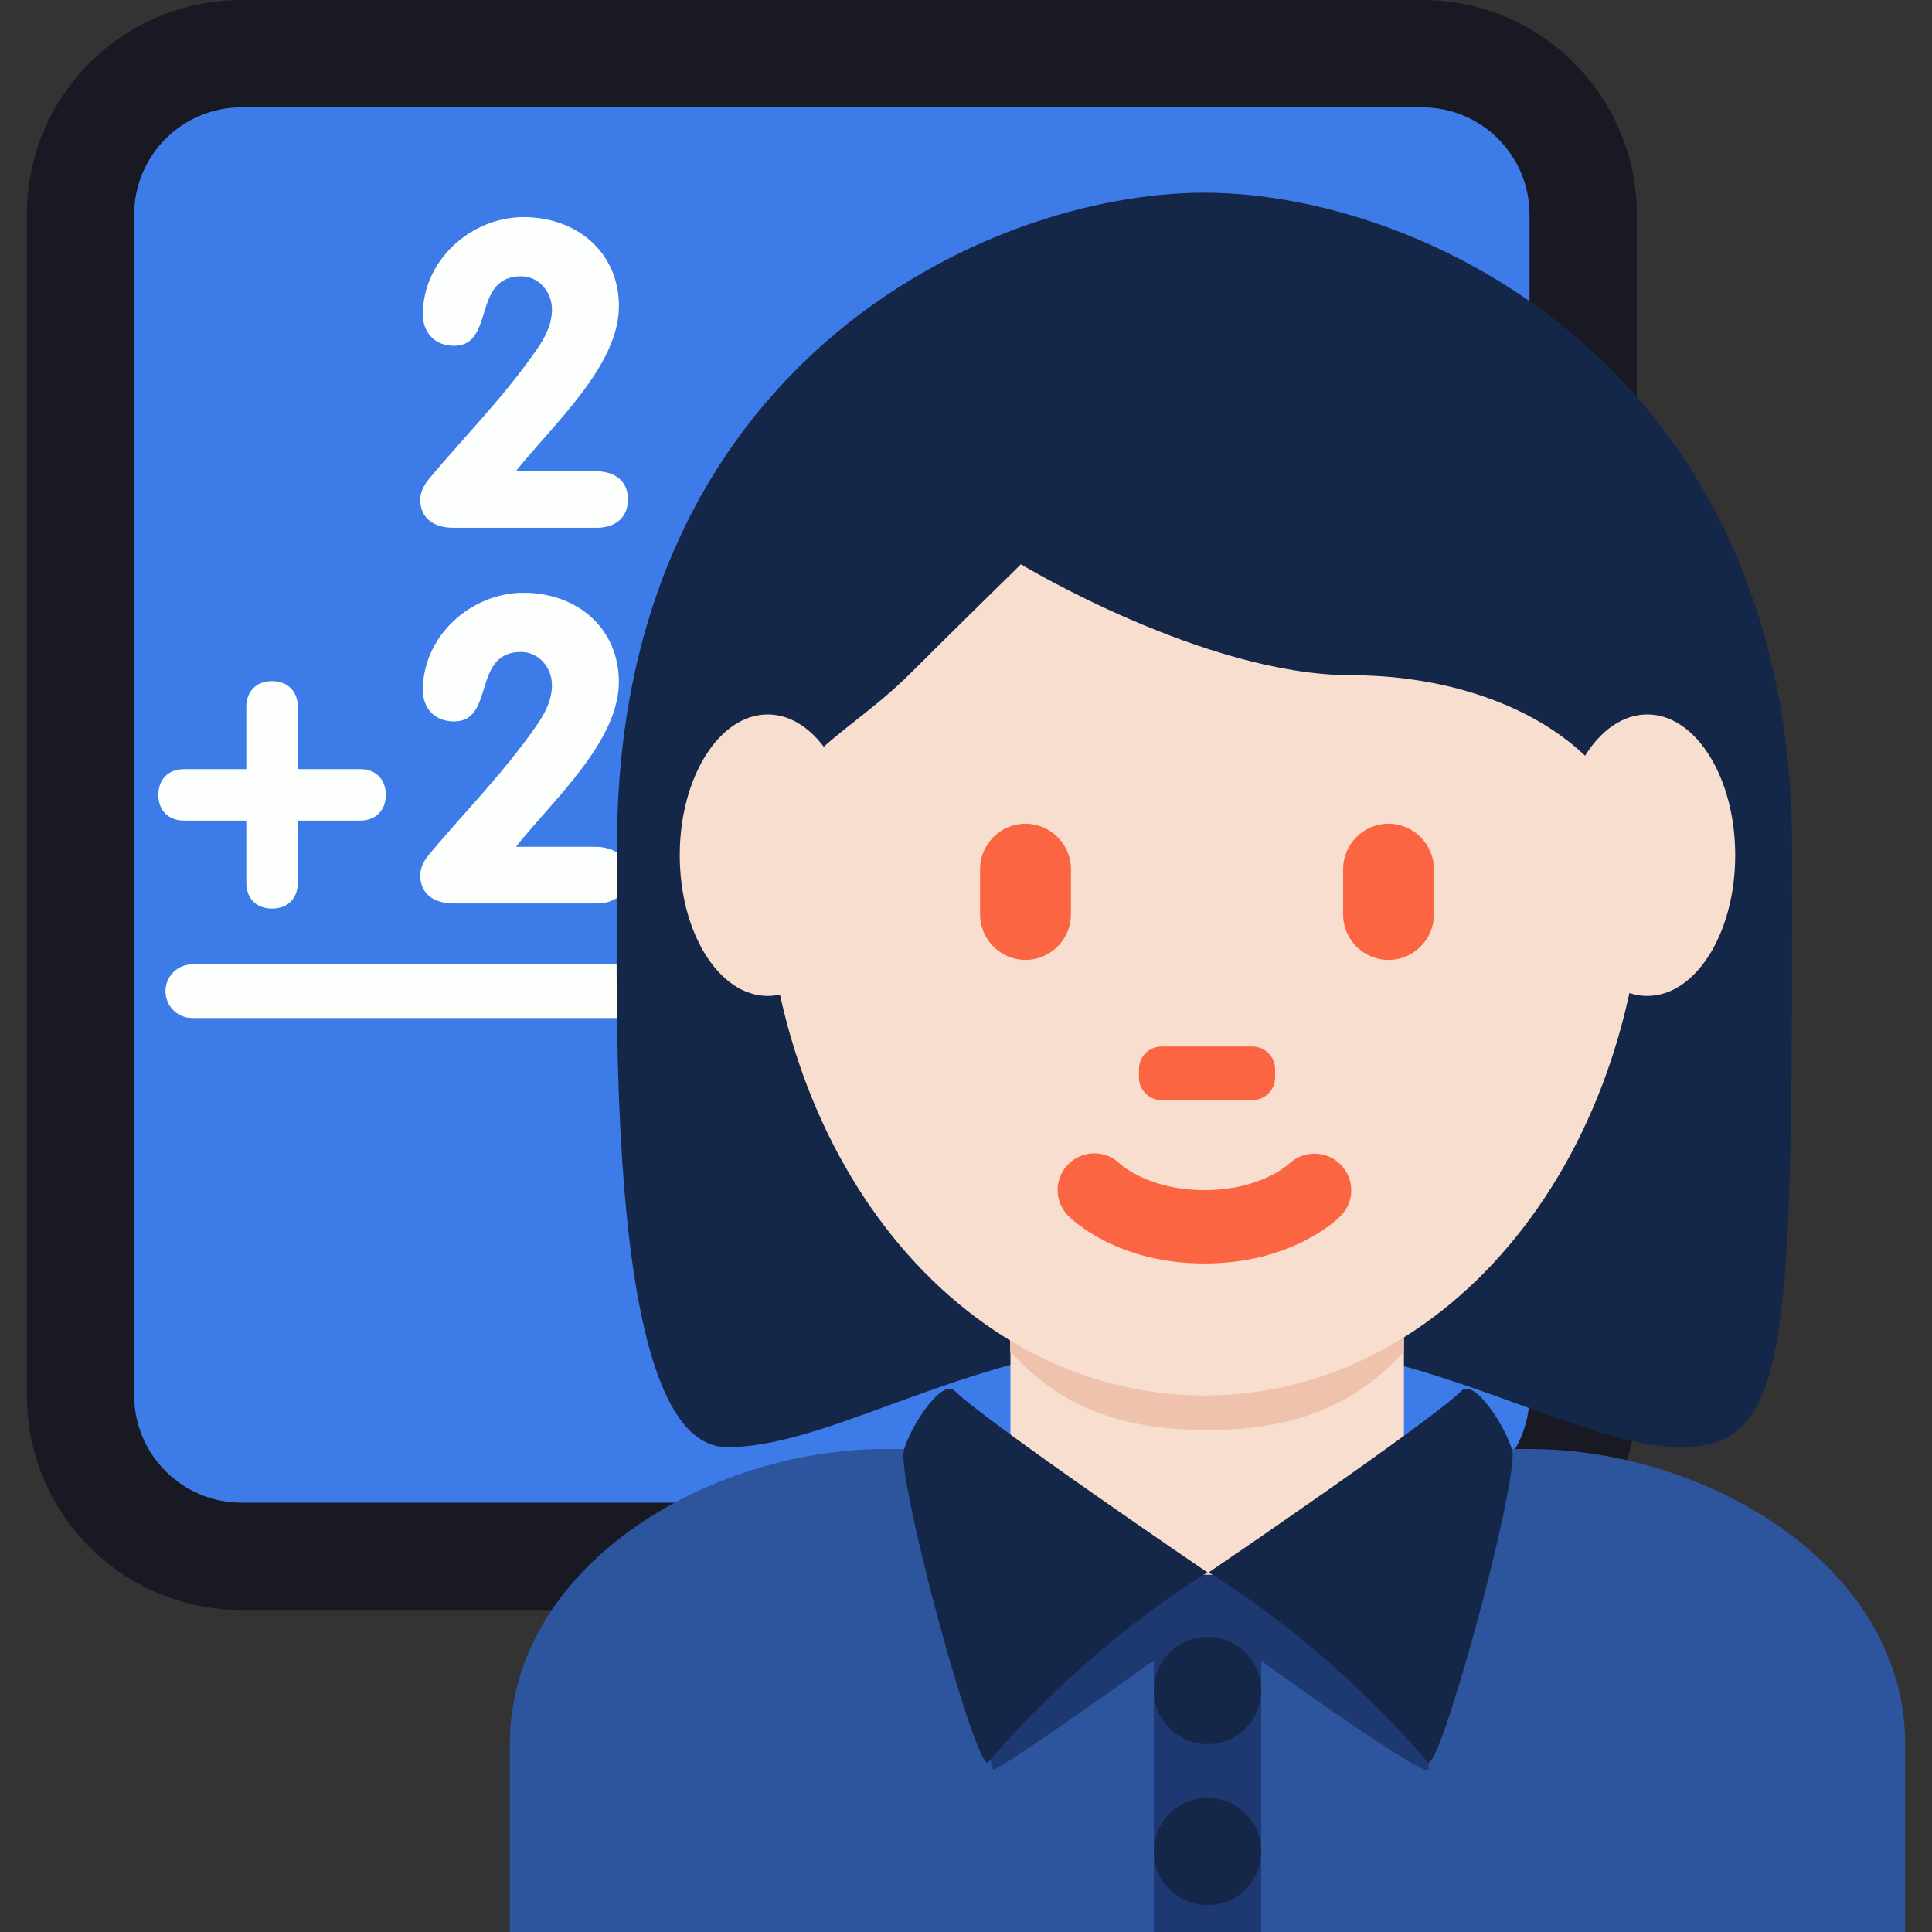 <?xml version="1.0"?>
<svg xmlns="http://www.w3.org/2000/svg" xmlns:xlink="http://www.w3.org/1999/xlink" version="1.1" id="Capa_1" x="0px" y="0px" viewBox="0 0 512 512" style="enable-background:new 0 0 512 512;" xml:space="preserve" width="512px" height="512px" class=""><rect x="0" y="0" width="512" height="512" fill="#333333" stroke="none"/><g><g transform="matrix(1.25 0 0 -1.25 0 45)">
	<path style="fill:#191923" d="M347.022-259.822c0-25.133-20.378-45.511-45.511-45.511H51.2c-25.133,0-45.511,20.378-45.511,45.511   V-9.511C5.689,15.622,26.067,36,51.2,36h250.311c25.133,0,45.511-20.378,45.511-45.511L347.022-259.822L347.022-259.822z" data-original="#D99E82" class="" data-old_color="#D99E82"/>
	<g>
		<g>
			<g>
				<path style="fill:#3D7BE9" d="M324.267-259.822c0-12.561-10.183-22.756-22.756-22.756H51.2      c-12.561,0-22.756,10.195-22.756,22.756V-9.511c0,12.572,10.195,22.756,22.756,22.756h250.311      c12.572,0,22.756-10.183,22.756-22.756L324.267-259.822L324.267-259.822z" data-original="#5C913B" class="active-path" data-old_color="#3D7BE8"/>
			</g>
		</g>
	</g>
	<g>
		<path style="fill:#FDFFFC" d="M126.032-63.879c4.005,0,7.099-1.82,7.099-6.008c0-4.175-3.095-6.008-6.554-6.008h-30.39    c-3.994,0-7.089,1.832-7.089,6.008c0,1.912,1.183,3.55,2.093,4.642c7.555,9,15.736,17.192,22.653,27.205    c1.638,2.367,3.174,5.177,3.174,8.454c0,3.732-2.822,7.009-6.542,7.009c-10.468,0-5.461-14.734-14.188-14.734    c-4.369,0-6.644,3.084-6.644,6.633c0,11.469,10.183,20.651,21.379,20.651c11.185,0,20.196-7.373,20.196-18.921    c0-12.641-14.108-25.202-21.834-34.93L126.032-63.879L126.032-63.879z" data-original="#FFFFFF" class="" data-old_color="#FFFFFF"/>
		<path style="fill:#FDFFFC" d="M52.222-113.867c0,3.277,2.093,5.461,5.45,5.461c3.368,0,5.461-2.184,5.461-5.461v-13.198h13.199    c3.368,0,5.461-2.174,5.461-5.45c0-3.277-2.093-5.461-5.461-5.461H63.133v-13.187c0-3.277-2.093-5.461-5.461-5.461    c-3.356,0-5.45,2.184-5.45,5.461v13.187H39.035c-3.368,0-5.461,2.184-5.461,5.461c0,3.277,2.093,5.45,5.461,5.45h13.187V-113.867z    " data-original="#FFFFFF" class="" data-old_color="#FFFFFF"/>
		<path style="fill:#FDFFFC" d="M126.028-143.522c4.005,0,7.089-1.82,7.089-6.008c0-4.175-3.084-6.008-6.542-6.008h-30.39    c-3.994,0-7.089,1.832-7.089,6.008c0,1.912,1.183,3.55,2.093,4.642c7.555,9,15.736,17.192,22.653,27.205    c1.638,2.367,3.174,5.177,3.174,8.454c0,3.732-2.822,7.009-6.542,7.009c-10.468,0-5.461-14.734-14.2-14.734    c-4.369,0-6.633,3.084-6.633,6.633c0,11.469,10.183,20.651,21.379,20.651c11.185,0,20.184-7.373,20.184-18.921    c0-12.641-14.097-25.202-21.823-34.93L126.028-143.522L126.028-143.522z" data-original="#FFFFFF" class="" data-old_color="#FFFFFF"/>
		<path style="fill:#FDFFFC" d="M135.583-179.833H40.772c-3.151,0-5.689,2.548-5.689,5.689s2.537,5.689,5.689,5.689h94.811    c3.141,0,5.689-2.548,5.689-5.689S138.724-179.833,135.583-179.833" data-original="#FFFFFF" class="" data-old_color="#FFFFFF"/>
	</g>
	<g>
		<path style="fill:#2D559E" d="M403.911-373.6v39.822c0,37.706-41.939,62.578-79.644,62.578H187.733    c-37.695,0-79.644-24.872-79.644-62.578V-373.6H403.911z" data-original="#9266CC" class="" data-old_color="#152748"/>
		<g>
			<path style="fill:#152748" d="M255.366-21.672c46.706,0,124.564-23.359,124.564-124.564s0-124.564-23.359-124.564     s-54.5,23.359-101.205,23.359S178.179-270.8,154.161-270.8c-26.021,0-23.359,93.423-23.359,124.564     C130.802-45.031,208.66-21.672,255.366-21.672" data-original="#292F33" class="" data-old_color="#292F33"/>
			<path style="fill:#152748" d="M199.111-271.2h112.356c0,0-14.291-39.822-56.184-39.822     C213.402-311.022,199.111-271.2,199.111-271.2" data-original="#292F33" class="" data-old_color="#292F33"/>
		</g>
		<path style="fill:#F7DECE;" d="M214.222-271.423c0-16.839,24.712-28.217,41.779-28.217s41.643,11.378,41.643,28.217v36.466    h-83.422L214.222-271.423L214.222-271.423z" data-original="#F7DECE" class=""/>
		<path style="fill:#EEC2AD;" d="M214.144-250.478c11.64-13.141,26.067-16.703,41.745-16.703c15.69,0,30.117,3.561,41.756,16.703    v33.405h-83.501L214.144-250.478L214.144-250.478z" data-original="#EEC2AD" class=""/>
		<path style="fill:#F7DECE;" d="M161.95-142.828c0,66.378,41.825,120.184,93.412,120.184c51.598,0,93.423-53.805,93.423-120.184    c0-66.367-41.825-117.032-93.423-117.032C203.775-259.86,161.95-209.194,161.95-142.828" data-original="#F7DECE" class=""/>
		<path style="fill:#FB6542" d="M255.366-231.867c-18.261,0-27.83,9.034-28.854,10.069c-3.049,3.027-3.049,7.964,0,11.002    c3.015,3.003,7.873,3.027,10.923,0.069c0.398-0.364,6.292-5.587,17.932-5.587c11.821,0,17.715,5.382,17.943,5.598    c3.117,2.913,7.999,2.822,10.957-0.216c2.958-3.06,2.958-7.873-0.045-10.866C283.196-222.833,273.639-231.867,255.366-231.867" data-original="#DF1F32" class="" data-old_color="#191923"/>
		<path style="fill:#152748" d="M139.094-180.178c-0.239,11.378-0.5,2.548-0.5,5.291c0,38.935,23.359-5.62,23.359,22.107    c0,27.75,15.565,30.527,31.13,46.092c7.794,7.794,23.359,23.052,23.359,23.052s38.924-23.518,70.065-23.518    s62.282-15.644,62.282-46.785s23.359,18.022,23.359-20.901c0-2.776-0.262,6.042-0.455-5.336h8.169    c0.079,22.756,0.079,21.891,0.079,36.431c0,101.205-77.858,138.888-124.575,138.888c-46.706,0-124.552-37.057-124.552-138.263    c0-9.023-0.228-14.302,0.091-37.057h8.19V-180.178z" data-original="#292F33" class="" data-old_color="#292F33"/>
		<g>
			<path style="fill:#FB6542" d="M217.411-167.508L217.411-167.508c-5.291,0-9.626,4.335-9.626,9.626v9.614     c0,5.291,4.335,9.626,9.626,9.626c5.291,0,9.637-4.335,9.637-9.626v-9.614C227.048-163.174,222.702-167.508,217.411-167.508" data-original="#662113" class="" data-old_color="#191923"/>
			<path style="fill:#FB6542" d="M294.377-167.508L294.377-167.508c-5.291,0-9.626,4.335-9.626,9.626v9.614     c0,5.291,4.335,9.626,9.626,9.626c5.291,0,9.626-4.335,9.626-9.626v-9.614C304.003-163.174,299.668-167.508,294.377-167.508" data-original="#662113" class="" data-old_color="#191923"/>
		</g>
		<path style="fill:#FB6542" d="M265.522-197.244h-19.24c-2.662,0-4.813,2.15-4.813,4.813v1.741c0,2.662,2.15,4.824,4.813,4.824    h19.24c2.639,0,4.813-2.162,4.813-4.824v-1.741C270.335-195.094,268.162-197.244,265.522-197.244" data-original="#C1694F" class="" data-old_color="#191923"/>
	</g>
	<g>
		<path style="fill:#F7DECE;" d="M181.41-145.314c0-16.475-8.351-29.832-18.648-29.832s-18.648,13.357-18.648,29.832    s8.351,29.844,18.648,29.844C173.059-115.471,181.41-128.839,181.41-145.314" data-original="#F7DECE" class=""/>
		<path style="fill:#F7DECE;" d="M367.878-145.314c0-16.475-8.34-29.832-18.648-29.832c-10.297,0-18.637,13.357-18.637,29.832    s8.34,29.844,18.637,29.844C359.538-115.471,367.878-128.839,367.878-145.314" data-original="#F7DECE" class=""/>
	</g>
	<g>
		<path style="fill:#1E3872" d="M256-307.856c0,0,38.469-28.376,46.58-31.596c1.775-0.717-4.175,41.597-4.175,41.597h-84.81    c0,0-5.951-43.02-2.662-41.244C218.226-335.208,256-307.856,256-307.856" data-original="#744EAA" class="" data-old_color="#1E3771"/>
		<g>
			<path style="fill:#152748" d="M202.422-258.88c6.417-6.44,53.578-38.491,53.578-38.491s-24.178-14.131-46.49-40.22     c-2.219-2.617-17.556,52.622-18.022,64.955C191.352-269.189,199.339-255.797,202.422-258.88" data-original="#CBB7EA" class="" data-old_color="#CBB7EA"/>
			<path style="fill:#152748" d="M309.822-258.88c-6.44-6.44-53.578-38.491-53.578-38.491s24.178-14.131,46.467-40.22     c2.219-2.617,17.534,52.622,17.999,64.955C320.847-269.189,312.894-255.797,309.822-258.88" data-original="#CBB7EA" class="" data-old_color="#CBB7EA"/>
		</g>
		<path style="fill:#1E3872" d="M267.378-373.6h-22.756v68.267h22.756V-373.6z" data-original="#744EAA" class="" data-old_color="#1E3771"/>
		<g>
			<path style="fill:#152748" d="M267.378-356.533c0-6.28-5.097-11.378-11.378-11.378c-6.28,0-11.378,5.097-11.378,11.378     c0,6.28,5.097,11.378,11.378,11.378C262.28-345.156,267.378-350.253,267.378-356.533" data-original="#CBB7EA" class="" data-old_color="#CBB7EA"/>
			<path style="fill:#152748" d="M267.378-322.4c0-6.28-5.097-11.378-11.378-11.378c-6.28,0-11.378,5.097-11.378,11.378     c0,6.28,5.097,11.378,11.378,11.378C262.28-311.022,267.378-316.12,267.378-322.4" data-original="#CBB7EA" class="" data-old_color="#CBB7EA"/>
		</g>
	</g>
</g></g> </svg>
